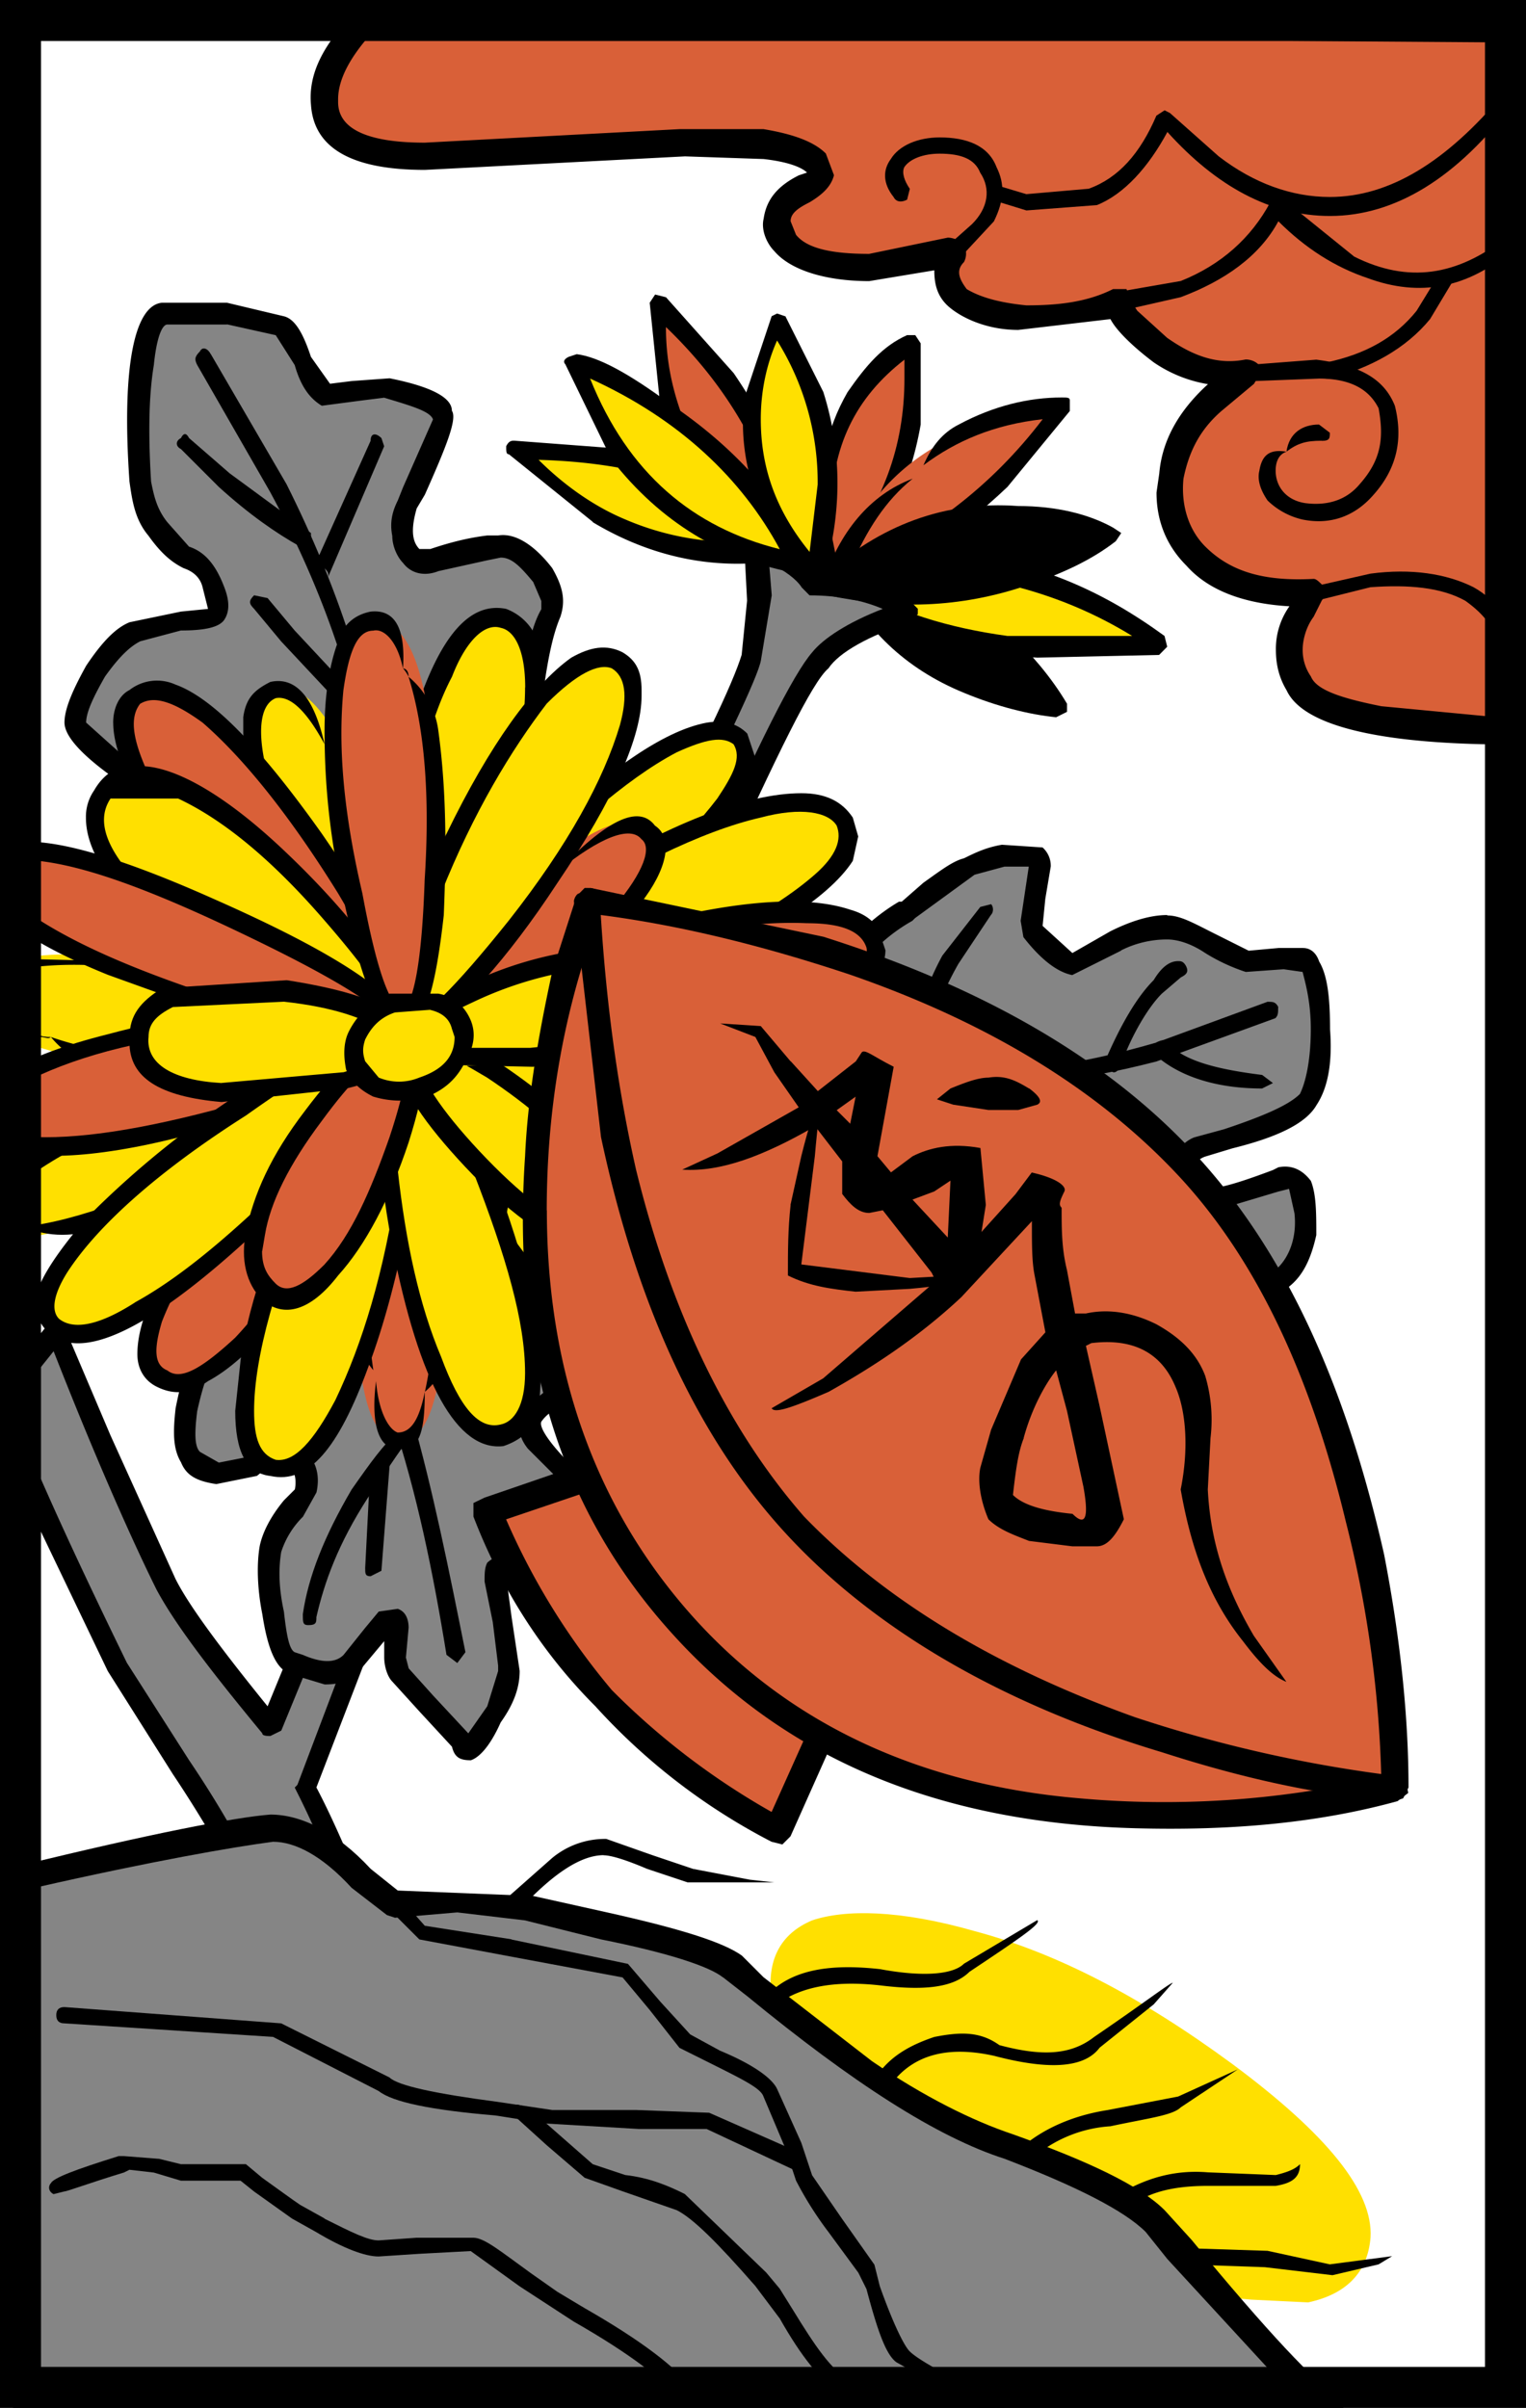 <svg xmlns="http://www.w3.org/2000/svg" width="372" height="587" viewBox="0 0 372 587"><path fill="#fff" d="M0 0h372v587H0z"/><path fill="#DA8E55" d="M237.65 166.92a139.57 139.57 0 0 0 20.47 5.95c-3.3-5.95-7.92-11.23-13.2-16.5-11.9-11.24-24.45-17.2-38.32-16.53 5.28 11.9 15.85 21.13 31.05 27.08z"/><path d="M206.6 137.2c-1.32 0-1.32.66-1.98 1.32v1.98c5.94 12.55 15.85 22.46 30.38 28.4 7.94 3.3 15.86 5.3 22.46 5.95l2.65-1.32v-1.98c-3.93-6.6-8.56-11.9-14.5-17.84-11.9-10.53-24.45-16.5-39-16.5z"/><path fill="#FFE000" d="M201.97 143.15c13.22 8.58 30.4 13.2 52.2 15.2l28.4-1.34c-6.6-5.25-14.54-9.9-25.1-13.83-19.82-7.27-38.98-7.93-55.5 0z"/><path d="M284.54 157.67l-.66-2.64c-7.26-5.28-15.85-10.57-26.42-14.53-20.47-7.26-38.97-7.26-56.14 0l-1.98 2.64c0 .66.66 1.32 1.32 1.98 13.87 8.6 31.04 13.88 52.2 15.2l29.7-.66 1.98-2zm-75.96-14.52c11.9-3.97 25.76-3.97 39.63 0 9.94 2.64 19.2 6.6 27.78 11.88h-30.4c-14.52-1.98-27.07-5.94-36.98-11.88z"/><path fill="#FFE000" d="M150.46 112.1l-25.1-1.98 19.8 15.2c15.86 9.9 33.03 11.88 50.87 7.26-11.23-10.58-27.1-17.18-45.57-20.48z"/><path d="M144.5 127.3c16.52 9.9 34.35 12.54 52.2 7.92l1.97-1.98-.66-2.65c-12.52-10.6-27.7-17.2-46.2-21.16l-26.43-2c-.65 0-1.3 0-1.98 1.34 0 1.3 0 1.97.66 1.97l20.47 16.5zm45.6 3.95a67.8 67.8 0 0 1-37.67-4.62c-7.92-3.3-15.18-8.6-21.13-14.53 23.78.66 43.6 6.6 58.8 19.15z"/><path fill="#858585" d="M184.14 133.24l1.32 13.2-1.98 13.88-26.42 54.16 16.52-1.32 11.22-23.78c7.27-16.5 12.56-26.42 14.54-29.06 3.96-3.97 11.22-7.27 21.8-11.9-2.65-2.63-7.27-4.62-14.53-5.28l-9.22-1.32a20.83 20.83 0 0 0-7.93-6.6l-5.3-1.98z"/><path d="M198.67 139.84c-1.97-3.3-4.62-5.3-8.58-6.6l-5.3-2.65-2.66 1.3-.66 2 .65 12.53-1.32 13.2c-2 6.6-9.9 23.8-26.4 53.5l.66 2.66 1.98 2 16.52-2c1.3 0 1.97 0 1.97-1.33 13.88-30.4 22.46-48.22 26.42-51.52 2.65-3.96 9.9-7.93 19.82-11.23l1.97-1.98v-1.32l-1.32-1.32c-3.3-3.94-11.22-6.6-23.78-7.25zm-3.3 3.3l1.98 2c7.27 0 13.2 1.3 17.83 3.3-8.58 3.3-14.52 7.26-17.17 10.56-4.6 5.28-13.2 22.46-26.4 52.18l-9.9.67c14.53-29.07 23.1-46.9 23.78-50.87l2.64-15.85-.65-7.93c3.97 1.98 6.6 3.96 7.93 5.95z"/><path fill="#D96038" d="M221.8 102.85V83.7c-4.63 2.64-9.25 7.26-13.22 13.2-8.58 12.56-10.57 27.74-6.6 45.6 10.57-11.9 17.84-25.12 19.8-39.65z"/><path d="M200 143.15l1.97 1.98 2-1.33c11.22-11.22 17.82-25.1 20.47-40.3V83.7l-1.32-2h-2c-5.93 2.65-9.9 7.28-14.5 13.88-5.3 9.25-7.28 18.5-3.98 29.73 0-16.5 5.94-28.4 17.84-37.63v4.63c0 16.5-5.3 31.04-16.52 44.25l-1.98-9.9c-1.98 5.27-3.3 10.56-1.98 16.5z"/><path fill="#D96038" d="M244.9 116.72l13.9-17.82a72.02 72.02 0 0 0-23.78 6.6c-16.5 6.6-27.08 19.8-32.36 37 15.85-5.3 29.06-13.9 42.27-25.78z"/><path d="M200.66 141.82l.65 1.98 2.68 1.32c15.2-5.28 29.07-14.53 41.6-26.42l15.2-18.5v-2.64c0-.66-.65-.66-1.98-.66-7.93 0-16.5 1.98-25.1 6.6-3.97 2-6.6 5.3-8.6 9.92 7.94-5.95 17.2-9.9 29.07-11.23-12.56 16.5-28.4 28.4-46.9 36.3 3.96-9.25 8.6-16.5 15.2-21.8-10.58 3.96-17.84 13.2-21.8 25.1z"/><path fill="#D96038" d="M176.22 91.62l-15.2-17.83L163 98.9c5.3 17.82 15.85 31.03 32.37 38.3-2.64-15.2-8.58-30.4-19.16-45.58z"/><path d="M162.34 72.46l-2.64-.66-1.32 2 2.64 25.75c4.62 18.5 16.52 31.7 33.03 40.3h1.98l1.32-2.65c-1.98-16.52-8.6-31.7-18.5-46.24l-16.5-18.5zm5.3 32.37c-3.3-7.92-5.3-15.85-5.3-25.1 16.5 15.85 25.77 33.7 29.73 53.5a56.93 56.93 0 0 1-24.44-28.4z"/><path fill="#FFE000" d="M161.68 100.2l-22.46-11.9 11.9 21.82c11.22 15.85 25.76 25.1 44.25 27.08-6.6-13.87-17.83-27.08-33.7-37z"/><path d="M137.9 88.98l11.23 23.12c11.9 15.2 27.08 24.44 45.58 27.74.7 0 1.35 0 2-1.32l.67-1.98c-6.6-14.53-18.5-27.74-34.35-38.32-9.9-7.26-17.17-11.22-22.44-11.88l-2 .66c-1.3.66-1.3 1.3-.65 1.98zm52.2 44.9c-21.15-5.27-37-18.48-46.25-41.6 21.8 9.9 37 24.44 46.24 41.6z"/><path fill="#FFE000" d="M198.67 95.58l-9.24-16.5-5.94 17.83c-2 15.2 2.6 29.1 14.5 42.96 4.62-14.53 4.62-29.72.65-44.26z"/><path d="M191.4 77.1l-1.97-.67-1.32.66-6.6 19.8c-1.96 15.2 3.3 30.4 14.55 44.9l2.64.67 2-2c4.6-15.2 4.6-30.38 0-44.92l-9.27-18.5zm7.94 40.94l-1.98 16.5c-8.6-10.55-11.9-21.12-11.9-32.35 0-6.64 1.33-13.24 3.97-19.18a65.28 65.28 0 0 1 9.9 35z"/><path fill="#FFE000" d="M201.97 142.5c15.86 3.95 31.72 2.62 48.9-2.66l19.8-9.9a54.03 54.03 0 0 0-22.46-4.63c-17.14-1.3-32.33 4.65-46.2 17.2z"/><path d="M273.32 129.93l-2-1.32c-5.93-3.3-13.86-5.25-23.1-5.25-17.84-1.32-33.7 4.62-47.56 17.17l-.66 2.66 1.97 1.98c15.86 3.3 31.72 3.3 48.9-2.64 7.92-2.66 15.18-5.96 21.13-10.6l1.32-1.97z"/><path fill="#858585" d="M55.34 76.43l-15.2-.66c-2.64 1.32-4.62 6.6-5.94 18.5-.67 7.92-.67 15.85 0 23.1 0 3.3 1.98 7.94 4.62 11.24l7.27 7.3c1.95.66 3.93 2.64 5.9 5.94 1.33 3.97 1.33 6.6.67 7.93l-8.6 1.98-11.23 1.98c-3.3 1.33-6.6 4.63-9.9 9.92-3.3 4.62-4.62 9.25-4.62 12.55 0 3.3 4.62 7.9 15.85 13.86 7.93 5.3 15.2 9.25 21.8 11.23 40.3 17.8 64.73 7.9 73.3-29.75.68-9.9 2.66-17.83 4.65-21.8 1.3-3.3.65-6.6-2.65-11.22-3.96-3.97-6.6-5.3-9.25-5.3l-7.26.67-9.26 2.65c-3.3 1.98-5.3.65-6.6-3.3-2-3.3-1.3-6.6 0-9.92 6.6-13.2 9.9-21.13 9.25-22.46-.66-1.98-5.3-3.96-14.53-6.6l-6.6 1.32-7.94.65c-1.3-.67-3.3-3.3-5.27-8.6-1.96-4.62-3.95-7.26-5.26-8.58l-13.2-2.64z"/><path d="M55.34 73.8H39.48c-6.6.64-9.9 15.18-7.92 43.58.66 4.63 1.3 9.25 4.62 13.2 3.3 4.64 5.94 6.62 8.6 7.94 1.96.66 3.95 1.98 4.6 4.62l1.33 5.3-6.6.65-12.52 2.6c-3.3 1.33-6.6 4.64-10.57 10.58-3.3 5.93-5.3 10.56-5.3 13.86 0 3.96 5.96 9.9 18.5 17.83a197.3 197.3 0 0 0 20.5 10.57c22.44 9.24 40.3 10.57 53.5 3.3 11.9-5.94 19.8-17.84 23.77-35v-.67c1.32-10.56 2.64-17.17 4.62-21.8 1.3-3.95.66-7.25-2-11.88-4.6-5.95-9.24-8.6-13.2-7.94h-2.64c-5.3.64-9.9 1.97-13.87 3.3h-2.66c-1.98-2-1.98-5.3-.66-9.9l1.98-3.33c5.3-11.88 7.93-18.5 6.6-20.47 0-3.3-5.27-5.94-15.18-7.92l-9.25.67-5.28.66L75.8 87c-1.97-5.95-3.95-9.25-6.6-9.9l-13.87-3.3zm0 5.27l11.88 2.64 4.63 7.3c1.32 4.63 3.3 7.93 6.6 9.9l9.9-1.3 5.3-.66c6.6 2 11.23 3.3 11.9 5.3l-7.28 16.5-1.32 3.3c-1.32 2.64-1.98 5.3-1.32 8.6 0 2.64 1.32 5.28 2.64 6.6 1.98 2.64 5.3 3.3 8.6 1.98l11.88-2.63 3.3-.67c2.65 0 4.63 1.98 7.93 5.95l1.98 4.63v2c-2.65 4.6-3.96 11.87-5.3 23.1-3.3 16.52-11.2 27.1-21.12 31.7-11.9 5.96-27.74 4.64-48.22-3.95L32.87 186.8 21 176.15c0-2.63 1.97-6.6 4.6-11.22 3.3-4.62 5.96-7.27 8.6-8.6l9.9-2.63c5.3 0 9.25-.63 10.58-2.62 1.3-1.97 1.3-4.6 0-7.92-2-5.3-4.63-8.6-8.6-9.9l-5.28-5.95c-2.64-3.3-3.3-6.6-3.97-9.9-.65-10.58-.65-20.5.67-28.4.66-6.6 1.98-9.9 3.3-9.9h14.54z"/><path d="M51.38 86.34c-.67-1.33-2-2-2.65-.67-1.32 1.33-1.32 1.98-.66 3.3l17.83 31.05c13.2 24.44 21.14 48.22 24.44 71.34 0 1.32 1.33 1.98 1.98 1.98 1.33-.66 2-1.3 1.33-1.98-3.3-23.78-11.23-48.22-23.8-73.32L51.4 86.34z"/><path d="M46.1 106.8c-.68-1.3-1.34-1.3-2 0-1.33.67-1.33 2 0 2.66l9.24 9.24c7.27 6.6 13.87 11.23 19.82 14.54.66 1.3 1.98.65 2.64 0v-3.3L56 115.4l-9.9-8.6zm46.88 0c-1.3-1.3-2.64-1.3-2.64.67L75.8 139.84c.67-1.32 1.33-1.32 3.3-1.32.67.66 1.33 1.32.67 2.64l13.88-32.37-.67-2zm-27.74 39l-3.3-.68c-1.32 1.33-1.32 1.98 0 3.3l6.6 7.94 19.16 20.47 2.64-.66c1.32-.65 1.32-1.32 0-2.64l-18.5-19.82-6.6-7.9z"/><path fill="#858585" d="M319.56 235.62c-1.32-1.32-2.65-1.98-5.95-1.32h-9.22l-9.9-4.63c-3.97-1.97-7.27-3.96-9.92-3.96-3.96 0-7.92 1.35-12.54 3.34-3.96 1.98-7.26 3.3-8.6 5.28-1.3 1.33-2.62 0-5.93-1.97l-5.95-5.95c0-.66 0-2.64.66-6.6l1.3-8.6c0-1.97-1.96-3.3-6.6-3.3l-10.55 3.3c-1.98 1.33-4.63 3.32-9.25 6.62l-5.3 3.95c-11.88 6.6-19.8 17.83-25.1 33.7-4.62 15.18-4.62 28.4 0 38.97 3.97 8.58 15.86 15.18 36.34 19.8l39.63 5.95 22.46-2a67 67 0 0 0 17.84-7.27c3.96-2.65 5.28-7.27 5.28-14.54-.67-7.94-1.98-10.6-5.28-9.27l-11.9 3.97c-4.62 1.32-8.58 1.32-9.9 0-2.65-1.33-3.3-3.97-3.3-5.95.65-2.64 2.63-4.62 4.62-5.94l13.2-3.3c7.26-2 11.22-5.3 13.2-7.9 2-3.3 3.3-9.27 3.3-17.2-.66-6.6-1.33-11.9-2.64-15.2z"/><path d="M284.54 223.07c-3.96 0-8.58 1.32-13.87 3.96l-9.25 5.3-7.26-6.62.66-6.6 1.33-7.9a6 6 0 0 0-2-4.62l-9.9-.66c-3.96.67-6.6 2-9.25 3.3-2.64.67-5.27 2.66-9.9 5.96l-5.28 4.62h-.67c-11.23 6.6-20.48 18.5-25.1 35-5.3 15.86-5.3 29.07 0 40.96 3.96 7.93 13.2 14.53 29.73 18.5l38.3 7.27 9.92 1.3 23.78-1.95c7.92-2.65 14.53-4.64 18.5-7.27 3.3-2.63 5.28-6.6 6.6-12.54 0-5.3 0-9.9-1.32-13.2-2-2.66-4.63-3.98-7.93-3.32l-1.32.67c-10.54 3.97-15.83 5.3-17.8 3.97-1.33-1.3-2-1.98-1.33-3.96 0-1.3.66-2.63 2.65-3.3l6.6-2c10.58-2.62 17.85-5.92 20.5-10.54 2.63-3.96 3.95-9.9 3.3-18.5 0-7.92-.67-13.2-2.65-16.5-.66-1.98-1.98-3.3-3.97-3.3h-5.94l-7.27.66-7.93-3.97c-5.3-2.63-8.6-4.62-11.9-4.62zm-11.22 8.6a24.9 24.9 0 0 1 11.22-2.65c2 0 5.3.65 9.25 3.3a45.5 45.5 0 0 0 9.9 4.62l9.23-.66 4.62.66c.67 2.64 2 7.27 2 13.87 0 7.96-1.34 13.24-2.66 15.88-2.65 2.65-8.6 5.3-18.5 8.6l-7.27 1.98c-3.3 1.32-5.27 4.62-5.94 7.92 0 2.65 1.32 5.95 3.96 8.6l9.25.65 13.2-3.95 2.66-.67 1.32 5.96c.64 5.95-1.34 10.57-3.98 13.2-3.97 2.66-10.58 5.3-17.84 7.28l-20.5 1.33-10.55-1.32-36.32-5.94c-15.2-4.6-24.45-9.9-27.75-16.5-3.96-10.57-3.96-23.12.66-37.65 4.63-15.2 12.55-25.77 23.12-31.7l.67-.67 14.5-10.57 7.28-1.97h5.94l-1.98 13.2.67 3.98c4.63 5.95 8.6 8.6 11.9 9.25l3.97-1.98 7.92-3.96z"/><path d="M311.63 245.53c-.66-1.32-1.32-1.32-2.64-1.32l-27.1 9.94c-20.5 5.94-36.35 7.92-47.58 4.62-1.98 0-2.64 0-2.64 1.98 0 1.32 0 1.98 1.97 1.98 11.9 2.66 27.74 1.33 48.22-3.95l29.05-10.57c.67-.66.67-1.32.67-2.64z"/><path d="M289.18 235.62c-.67-1.32-1.33-1.32-2-1.32-1.97 0-3.95 1.32-5.94 4.63-3.96 3.96-7.92 10.56-11.88 19.8-.67.67 0 2 1.3 2 .67 1.3 2 .66 2.66-1.33 2.64-7.26 6.6-13.87 9.9-17.17l4.63-3.96c1.32-.67 1.98-1.33 1.32-2.65zm-4.64 18.5c-.66-.67-1.3-.67-2.64 0-.66 1.32-.66 1.98 0 3.3 5.3 4.63 13.88 7.93 25.76 7.93l2.65-1.32-2.62-1.98c-10.56-1.33-19.15-3.3-23.12-7.93zm-42.94-33.7l-2.63.67-9.25 11.86a72.47 72.47 0 0 0-8.6 29.72c0 1.32.67 2 2 2l1.97-2c0-8.6 3.3-18.5 8.56-27.74l7.92-11.9c.66-.66.66-1.98 0-2.65z"/><path fill="#858585" d="M98.27 374.34l-9.25-8.6L65.9 420.6c-11.9-14.56-20.47-25.8-25.1-34.37-3.3-5.3-8.6-17.18-16.5-35.67l-11.24-26.42-13.22 17.83 5.95 15.2 23.1 48.87 20.5 33.7c9.9 13.86 16.5 29.06 22.43 45.57l27.08 11.26c-9.9-28.4-18.5-48.9-24.43-60.77a650.9 650.9 0 0 0 23.77-61.44z"/><path d="M13.7 321.5c-.63 0-1.95 0-1.95 1.3L-2.15 340l-.65 2.63 5.95 16.5 23.12 48.24 15.85 25.1c11.9 17.83 21.8 36.33 27.08 53.5l1.33 1.98L97.6 499.2h2.65l1.32-2.66v-.65c-9.9-27.78-17.83-47.6-24.44-60.15l23.12-60.1v-1.33L99.6 373l-9.27-9.23-1.98-.67-1.98 1.34-21.14 51.52C54 402.08 46.1 391.52 42.78 384.9l-15.85-35-11.23-26.42-1.98-2zm76 48.88l5.3 5.27-22.5 59.45-.65.67.66 1.32c5.98 11.86 13.24 29.7 21.8 54.8l-20.45-9.25a259.35 259.35 0 0 0-27.74-53.5l-15.2-23.8C19.68 382.25 9.77 361.1 2.5 342.6l10.57-13.2c13.2 33.7 22.46 52.84 25.1 58.13 4.62 8.6 13.22 19.82 25.76 35 0 .67 1.32.67 1.98.67l2.66-1.32 21.13-51.52z"/><path fill="#858585" d="M99.6 287.8c-4.63 0-7.93 3.97-10.58 11.23-2.64 7.27-6.6 11.23-11.9 14.54l-13.86 6.6c-5.94 3.3-10.57 6.6-12.55 9.25-2.6 3.96-4.6 7.93-5.25 13.87-1.33 5.9-.66 9.9.65 12.52 1.32 1.33 3.3 3.3 6.6 3.3l8.6-1.97 4.6-2.65 3.97-.65c3.97 1.98 5.3 5.28 3.97 9.25l-3.3 5.95c-2.64 3.3-4.63 5.3-4.63 8.6-.64 4.6 0 9.24.68 16.5.66 6.6 2.64 10.57 3.97 11.23l7.27 2.65c2.65.65 5.95-.66 7.93-1.98l5.95-8.6c1.98-2.64 3.3-3.95 3.96-3.3l1.32 5.95a12.37 12.37 0 0 0 0 8.58l8.58 7.94 7.27 9.24c.67 1.98 2.65 0 5.96-4.62 3.3-5.3 4.6-9.9 5.27-13.87l-1.98-13.87c-2-5.95-2-9.9-.67-10.57l6.6-.67 7.26 1.33 4.62-7.3 3.94-9.9c.66-.67-2.64-3.98-8.6-9.25-5.27-5.3-6.6-9.25-5.27-11.24 1.97-3.3 4.6-5.26 6.6-5.93l8.6-2c6.6-1.97 7.24-7.92 2.62-17.82-1.3-2.64-9.24-8.6-22.45-17.18l-19.8-12.55c-2-1.98-3.32-2.64-5.96-2.64z"/><path d="M96.95 285.82c-4.63 1.33-7.93 5.3-10.57 11.9-2.64 6.6-5.94 10.56-10.57 13.2l-5.25 2.65c-11.23 5.94-18.5 9.9-21.8 13.87-3.3 3.97-4.62 9.25-5.95 15.85-.66 5.9-.66 9.9 1.32 13.2 1.33 3.3 3.97 4.6 8.6 5.3l9.9-2 3.3-2.65c1.32-.66 2.65-.66 3.3-.66 2 .66 3.3 3.3 2.65 6.6l-2.64 2.64c-3.3 3.97-5.28 7.93-5.94 11.24-.68 3.94-.68 9.9.64 16.5 1.32 8.57 3.3 13.2 6.6 14.52l2 .65 6.6 2c3.3 0 5.94-.67 7.92-2.66l6.6-7.9v-.68 4.63c0 1.97.67 4.6 2 5.94l6.6 7.27 7.92 8.58c.65 2.64 1.97 3.3 4.6 3.3 2-.66 4.63-3.3 7.28-9.24 3.3-4.62 4.62-8.6 4.62-12.54l-1.98-13.2-1.33-9.92 5.27 1.3 7.93.68 5.94-9.25 3.98-9.9c0-1.33-2-4.64-7.27-9.9-5.27-5.3-7.9-9.26-7.25-10.58a9.43 9.43 0 0 1 7.92-3.98l5.93-1.98 6.6-4.63c2-4.6.67-9.9-2.63-16.5-2-5.94-16.52-15.85-42.95-31.7-3.3-2.65-6.6-2.65-9.9-2zm-18.5 29.73c5.3-2.65 9.9-8.6 13.22-15.86 1.98-5.3 3.96-7.95 6.6-9.27 1.98 0 3.96 0 5.28 1.98l26.43 15.86c9.24 6.6 14.53 11.23 15.85 13.22 1.98 5.27 2.64 9.24 1.98 11.87l-3.3 2.64-5.26.67c-4.62.65-7.92 3.3-11.22 7.26-2 2.64-2 5.94.66 9.24l7.93 7.93 4.63 5.3-3.3 9.25-3.96 5.3-3.97-1.34-5.95-.64a7.5 7.5 0 0 0-5.3 2c-.64 1.3-.64 2.63-.64 4.6l2 9.9 1.3 10.58v1.33l-2.65 8.58-4.62 6.6-8.6-9.24-5.93-6.6-.68-2.63.66-7.26c0-2-.67-3.96-2.65-4.62l-4.63.66-3.3 3.97-5.28 6.6c-1.98 2-5.3 2-9.9 0l-2-.65c-1.32-.66-1.98-3.97-2.64-9.9-1.3-5.95-1.3-10.58-.66-14.54a21.25 21.25 0 0 1 5.3-8.6l3.3-5.92c1.3-5.94-1.33-9.9-5.95-12.55-2.66-.66-5.3-.66-8.6 1.98l-2.65 2-6.6 1.3-4.62-2.63c-1.32-1.33-1.32-4.63-.66-9.9 1.32-5.95 2.64-9.92 4.62-13.22 2.63-3.3 9.24-7.27 19.8-12.55l5.95-2.66z"/><path d="M92.98 322.15c-.66-1.3-1.3-1.3-2.64-1.3-1.32.64-1.32 1.96-1.32 2.62l6.6 22.46c5.95 17.84 9.9 37 13.22 57.48l2.64 2 1.98-2.64c-3.97-19.8-7.93-39.63-13.2-58.12l-7.28-22.47z"/><path d="M98.93 348.57l-1.98.66c-3.3 2.65-6.6 7.27-11.23 13.88-6.6 11.26-10.57 21.17-11.9 30.4 0 2 0 2.66 1.33 2.66 1.98 0 1.98-.67 1.98-1.98 1.98-8.6 5.3-17.84 12.55-29.07 5.95-8.6 9.25-13.87 9.9-13.87.67-1.32.67-2-.65-2.65z"/><path d="M90.34 356.5l-1.32 25.76c0 1.33 0 2 1.32 2l2.64-1.34 2-25.75-2.66 1.97c-.65 0-1.98-1.3-1.98-2.64z"/><path fill="#FFE000" d="M146.5 224.4c29.05-21.8 39.62-37 33.68-44.27-5.95-6.6-22.46 2-48.88 26.42-26.42 25.1-37.65 39.64-33.7 44.26 4.63 4.66 20.5-3.93 48.9-26.4z"/><path d="M95.63 252.8l6.6 1.32c8.6-1.98 23.12-9.9 43.6-25.76 21.8-16.52 33.7-29.73 37-39.63l1.3-3.97-1.97-5.94c-2.64-2.65-5.94-3.3-9.9-2.65-10.58 1.98-25.1 11.9-44.26 31.04-19.16 17.88-29.73 31.1-32.37 39.67-.66 2.64-.66 5.3 0 5.94zm37-20.48c-19.17 13.2-29.74 18.5-33.7 17.17 0-3.3 6.6-13.24 22.46-29.75 17.14-17.18 31-29.73 43.56-36.34 7.27-3.3 11.23-3.95 13.87-1.97 2 3.3 0 7.28-3.96 13.22-8.6 11.23-22.47 24.44-42.28 37.65z"/><path fill="#FFE000" d="M159.04 237.6c37-15.2 52.84-27.74 46.9-37.65-5.28-9.9-26.42-5.28-60.77 14.53-35 19.16-50.86 31.7-47.56 37.66 3.34 5.28 23.8.65 61.46-14.54z"/><path d="M96.28 247.5c-1.3 2-1.3 4.64-.65 5.3 1.32 1.32 3.3 2.64 7.26 2.64 11.9 0 29.7-4.63 54.8-14.54 27.74-11.23 44.25-21.8 50.2-31.04l1.32-5.95-1.32-4.6c-2.63-3.95-6.6-5.94-12.54-5.94-13.2 0-32.37 7.27-56.8 22.46-23.78 13.23-37.65 23.8-42.3 31.7zm3.3 3.3c.67-3.95 10.58-12.53 31.06-25.1 21.8-13.85 40.3-23.1 54.82-26.4 9.9-2.65 16.5-1.33 18.5 1.97 1.3 3.3 0 7.27-5.3 11.9-10.55 9.24-29.05 19.15-56.14 27.74-25.1 8.6-38.97 11.9-42.93 9.9z"/><path fill="#D96038" d="M159.04 253.45c38.3-4.62 56.14-12.54 54.17-23.12-1.95-10.56-21.8-11.22-60.1-1.3-37.64 8.57-56.13 16.5-54.8 23.1l60.76 1.32z"/><path d="M98.93 247.5c-2.65 1.33-3.3 3.3-2.65 4.64l5.3 3.96c9.9 3.3 28.4 3.3 54.82 0 29.06-3.3 46.9-8.6 55.48-16.52a10.3 10.3 0 0 0 3.97-7.92l-.67-2c-.65-3.95-3.3-6.6-7.92-7.9-11.9-3.97-31.7-2-58.8 5.93-26.4 6.6-42.93 13.2-49.53 19.8zm38.32-11.88c25.1-7.93 44.9-11.23 59.45-10.56 8.58 0 13.2 1.97 14.52 5.94.66 3.3-2.64 6.6-9.25 9.9-13.2 5.95-33.03 9.9-59.45 11.9l-42.27-2c1.98-3.3 13.88-8.57 37-15.18z"/><path fill="#FFE000" d="M148.47 277.9c35.67 12.55 54.83 15.2 56.8 7.26 2.65-7.92-14.52-17.17-50.85-27.74-37-9.9-56.15-12.55-58.14-6.6-1.3 5.28 15.86 14.53 52.2 27.08z"/><path d="M98.27 246.2c-2.64.65-3.96 1.97-4.62 3.3 0 1.98.66 3.95 2.63 5.94 5.95 6.6 22.47 14.53 49.55 23.78 28.4 10.56 46.23 13.87 56.14 11.23 3.3-.67 5.95-2.64 5.95-4.63l.66-1.98c0-1.98-1.32-3.96-3.3-5.94-7.93-7.27-25.76-15.85-54.17-23.78-27.04-7.27-44.22-9.9-52.8-7.93zm41.6 9.9c26.44 6.6 45.6 13.87 56.16 21.14 5.94 2.63 7.93 5.28 7.93 7.27-1.32 2-3.96 2.66-9.25 2.66-13.2-.66-32.34-5.28-58.1-15.85-24.44-9.25-37.65-16.5-37.65-20.5 2.64-1.96 16.5-.64 40.95 5.3z"/><path fill="#FFE000" d="M96.95 247.5c-4.63 3.98 2.64 20.5 21.8 49.55 19.8 29.06 33.02 40.3 38.97 35.67 6.6-5.28-.66-21.13-22.46-48.88-20.47-27.74-33.7-39.63-38.3-36.33z"/><path d="M98.27 249.5c3.96-.67 11.9 7.92 26.42 24.43 14.5 17.18 25.1 32.37 30.36 44.26 2.64 7.23 3.3 11.86 1.32 12.52-1.33 1.32-3.3 0-6.6-2.64 3.3 7.25 6.6 9.24 9.23 6.6 2-1.33 3.3-3.97 3.3-6.6l-.65-2c-1.3-10.56-9.9-25.76-26.42-46.24-15.2-19.8-26.42-31.04-34.34-34.34h-5.3c-3.95 3.3-1.3 13.2 7.94 30.38 7.92 13.88 15.2 26.43 24.44 37.67 5.27 6.6 11.2 10.57 17.82 11.88-9.9-8.58-20.48-21.8-32.37-41.6-11.9-19.83-16.5-31.06-15.2-34.36z"/><path fill="#FFE000" d="M143.2 265.35c31.7 3.96 46.9 1.98 47.55-6.6 0-7.94-15.86-13.22-47.56-14.54-31.08-1.3-46.27 1.35-46.27 7.3-.67 5.94 15.2 10.56 46.24 13.87z"/><path d="M94.3 251.48c0 2.64 1.33 4.62 4.63 5.94 7.93 4.62 23.12 7.93 44.26 10.57l44.9-2.67a6.88 6.88 0 0 0 4.6-6.6c0-3.3-1.97-5.96-5.93-7.94-7.95-5.28-23.8-7.9-45.6-8.58-22.45-.66-36.98.66-43.6 4.62-1.97 1.33-3.3 2.64-3.3 4.63zm35.68 9.9c-19.82-3.3-29.73-6.6-31.05-9.9 1.32-2.65 11.23-3.97 29.07-4.63l46.23 3.96c9.26 2 13.87 4.66 13.87 7.96 0 1.98-3.3 3.96-9.9 5.3l-48.22-2.65z"/><path fill="#FFE000" d="M135.26 286.48c29.73 19.82 46.24 25.1 50.2 18.5 3.3-7.26-9.9-19.82-39.63-37-30.4-17.17-46.9-23.77-49.55-19.15-2.63 5.3 10.58 18.5 38.98 37.65z"/><path d="M125.35 276.57c-18.5-13.87-27.08-22.45-27.08-26.42 3.3-1.32 14.53 2.65 33.7 12.55 20.46 11.23 35.66 21.14 44.9 30.4-4.62-9.26-14.53-18.5-31.7-27.75-8.6-5.3-16.5-9.9-26.42-13.87-13.87-5.95-21.8-7.27-24.44-3.3-1.95 3.96 4 12.54 19.18 24.43a266.93 266.93 0 0 0 37 25.8c7.92 4.6 14.52 5.94 21.13 4.6-12.55-4.6-27.74-12.53-46.24-26.4z"/><path d="M175.55 303.66c-1.32 0-3.3 0-3.96-.67.63.64.63.64 1.3.64h2.63z"/><path d="M182.82 303.66c-.66 1.32-3.3 1.32-7.27 0 5.95 5.28 9.9 5.94 11.9 2.64l.65-3.3c0-3.97-3.96-7.27-11.22-9.9 5.28 4.62 7.92 8.58 5.94 10.56z"/><path fill="#FFE000" d="M88.36 231c-12.55-11.23-21.14-14.54-27.08-8.6-5.3 5.96-1.98 13.88 11.88 23.8 13.88 9.9 22.47 12.54 26.43 8.58 3.94-3.97.63-11.9-11.26-23.78z"/><path d="M90.34 231c-5.94-6.6-11.9-11.23-18.5-12.55-4.62-1.33-9.24-.66-12.54 2.64a12.8 12.8 0 0 0-1.98 6.6v3.3c1.32 5.26 5.94 11.2 13.2 16.5 7.28 4.62 13.22 7.92 19.82 9.9l11.23-1.3c1.32-1.34 1.98-3.98.66-7.3-1.3-5.93-5.28-11.9-11.9-17.82zm-19.8-8.6a37.12 37.12 0 0 1 16.5 11.9c6.6 5.28 9.9 11.23 11.23 15.2v3.3c-1.32 1.32-3.3 1.32-6.6 0a38.6 38.6 0 0 1-17.84-9.26c-6.6-4.6-11.23-9.24-11.9-13.86-.65-1.98 0-3.97.67-5.3 2-1.97 4.62-1.97 7.93-1.97z"/><path fill="#FFE000" d="M104.22 221.1c-2.65-21.8-8.6-31.72-16.52-30.4-7.93 1.33-9.25 12.55-3.96 33.7 4.62 21.13 9.9 31.04 15.85 30.38 5.92-.66 7.24-12.55 4.6-33.7z"/><path d="M84.4 219.1l-1.33-13.2c-2.63 3.96-3.96 8.58-3.3 13.2 2 9.92 3.97 18.5 7.94 25.77 4.64 9.25 7.95 12.55 12.57 12.55 3.97-1.32 6.6-6.6 6.6-16.5 1.33-7.94 0-16.53-1.3-26.44-3.98-19.15-9.92-27.74-18.5-26.42-5.3 1.32-6.6 6.6-3.3 16.52 0-7.27 1.3-11.23 4.6-11.9 5.3-.65 9.26 6.6 12.57 23.13 1.3 8.6 2.64 17.2 1.3 25.1 0 7.3-1.3 11.26-3.3 11.26-1.3.66-3.95-2.65-6.6-9.25-3.3-7.27-6.6-15.2-7.92-23.8z"/><path fill="#D96038" d="M136.58 236.28c19.82-16.5 27.75-27.08 21.8-33.7-5.95-5.93-17.83.67-36.33 18.5-19.16 18.5-26.42 29.73-23.12 34.36 4.63 3.96 16.5-2 37.65-19.16z"/><path d="M120.07 245.53c-10.57 6.6-16.52 9.9-18.5 7.92-1.32-1.97 1.98-7.26 8.6-15.85 7.92-9.9 16.5-18.5 25.75-25.1-5.94 0-10.57 1.98-14.53 6.6l-14.56 15.86c-9.25 10.57-11.9 17.83-9.25 21.8 2.64 3.3 10.57 1.98 22.46-5.28 9.24-5.95 18.5-12.56 26.42-21.15 10.55-9.24 15.83-17.83 15.83-23.78 0-1.98-.65-3.96-2.63-5.28-3.97-5.28-11.9-1.32-23.8 11.23 10.58-8.6 17.85-11.23 20.5-7.93 2.63 1.98.65 7.93-6.6 16.52-7.3 8.56-17.85 16.5-29.74 24.4z"/><path fill="#FFE000" d="M97.6 281.2c4.63 15.85 10.58 22.46 17.84 19.82 7.93-2 8.6-10.57 2.65-25.77-6.64-15.85-12.6-22.46-18.5-20.47-5.97 1.32-5.97 10.57-2 26.42z"/><path d="M122.05 279.22c-2.65-7.27-5.95-13.87-9.9-19.16-5.3-5.94-9.92-9.25-13.22-7.92-2.65 1.3-3.96 3.3-5.28 7.26-1.33 5.95-.67 13.2 1.98 21.8 1.98 9.25 5.3 15.85 9.9 19.16 3.3 3.3 6.6 3.96 11.24 3.3 4.62-1.98 7.27-5.94 7.27-12.55l-2-11.86zm-13.2-16.52c3.3 5.3 6.6 11.23 8.58 17.84 2.64 10.57 1.32 17.18-2.65 18.5-1.98.65-4.62 0-6.6-2-3.3-3.3-5.95-9.23-8.6-17.16-1.97-7.93-2.63-14.53-1.3-19.16l1.97-3.96c1.98-.66 4.63 1.98 8.6 5.94z"/><path fill="#D96038" d="M98.93 255.44c-5.95 0-9.9 15.2-11.22 47.55-1.96 31.03 1.34 47.54 9.27 48.2 8.6.66 11.9-14.53 11.9-46.9-.67-32.37-3.97-48.2-9.92-48.88z"/><path d="M85.72 295.07l-.66 19.82c0 7.9 1.98 14.5 5.95 19.13-1.96-13.22-1.96-28.4.7-46.9 1.97-18.5 3.95-27.75 7.25-29.07 3.3 1.32 5.3 12.55 6.6 32.37 1.33 20.48.66 37-1.98 48.87a18.9 18.9 0 0 0 6.6-14.5 199.6 199.6 0 0 0-.65-44.27c-2.63-17.84-5.94-26.42-10.56-27.1-3.3-.65-6.6 5.3-9.25 15.87l-3.96 25.77zm11.23 58.13c5.28.66 6.6-3.97 6.6-13.88-1.32 6.6-3.3 9.9-6.6 9.9-1.98-.64-4.63-4.6-5.28-12.54-1.33 10.58.65 16.52 5.28 16.52z"/><path fill="#FFE000" d="M98.93 254.78c-1.98-5.95-20.48-2-54.83 11.23-35 13.9-51.52 24.47-48.2 31.74 2.63 7.92 20.46 3.96 54.8-11.24 34.36-15.86 49.55-25.77 48.23-31.7z"/><path d="M60.62 278.56c-23.8 12.55-42.27 19.16-54.83 20.47 5.92 2.65 12.53 2.65 19.8 0 15.2-5.28 30.4-11.88 48.2-21.8 19.83-10.57 28.4-18.5 27.1-23.1-.67-2-2-2.65-3.97-3.3-7.93-2-24.44 2.62-50.87 11.87-26.42 9.9-42.93 19.16-49.54 27.1l-3.3 7.26v1.98c1.32 3.96 5.95 3.96 12.55 0-4.63.65-7.27 0-7.93-1.98-1.33-1.98 1.98-5.3 7.92-9.25 11.22-8.56 29.06-16.5 52.84-23.75 21.8-7.93 35-10.58 38.3-8.6-.65 3.97-12.53 11.9-36.3 23.13z"/><path fill="#FFE000" d="M98.27 255.44c.66-6.6-15.85-13.2-50.2-19.16-34.35-6.6-52.2-3.96-52.84 5.95-1.33 9.9 15.85 16.5 50.2 18.5 33.68 2.63 51.52.66 52.84-5.3z"/><path d="M12.4 252.8c-2.65 0-3.96-.66-5.95-2.65 1.32 1.33 2.65 2 3.3 2.64 1.33 0 2 .63 2.65 0z"/><path d="M62.6 258.74c-20.48 0-37-1.32-50.2-5.95a23.84 23.84 0 0 0 16.5 8.6l44.27 1.94c17.17-.66 26.42-3.3 27.08-7.92.67-1.32 0-3.3-1.98-5.3-6.6-5.93-22.46-10.56-45.58-15.17l-52.87-1.33c-3.96 1.98-7.27 4.63-7.27 8.6v.65c0 5.28 4.62 7.9 13.87 7.25-6.6-1.32-9.9-3.96-9.25-7.92.66-3.3 4.62-5.3 12.54-6.6 13.22-1.32 31.05.66 53.5 6.6 20.5 5.3 31.72 9.26 32.38 12.56-1.32 2.64-12.56 3.96-33.03 3.96z"/><path fill="#FFE000" d="M123.37 205.9c9.9-34.35 9.9-52.85-1.32-55.5-9.9-1.97-18.5 14.54-23.78 49.55-5.95 34.35-5.95 52.84.66 55.5 5.95 1.3 13.87-14.54 24.44-49.55z"/><path d="M131.3 157a12.97 12.97 0 0 0-7.93-8.57c-9.9-1.98-17.83 8.58-24.44 33.03-3.3 14.53-5.28 29.72-6.6 46.23-.66 17.8 1.32 27.72 5.94 29.7 1.32 0 3.3 0 5.3-1.98 5.27-5.95 11.22-17.84 18.48-37.65 6.6-20.5 9.9-37.67 9.9-50.22L131.3 157zm-3.3 10.6c0 13.88-4.63 31.7-12.56 53.5-7.26 20.5-13.2 31.06-16.5 31.7-3.3-1.97-3.3-13.86-1.33-35 2.67-22.45 5.97-40.3 12.58-52.84 3.3-8.6 7.93-13.2 11.9-11.9 3.3.67 5.94 5.3 5.94 14.54z"/><path fill="#FFE000" d="M93.65 205.9c-9.9-27.75-18.5-40.96-27.1-37.66-9.23 3.3-7.25 18.5 5.3 46.24 11.9 27.75 20.47 40.3 26.42 37.66 5.3-2 3.96-17.84-4.62-46.24z"/><path d="M91.67 195.33c-2-5.3-5.95-9.25-10.57-11.9a148.05 148.05 0 0 1 14.53 40.96c3.3 15.16 3.96 24.4 1.32 25.73-2.64.67-7.93-7.26-16.52-21.8-7.92-15.85-13.2-29.72-15.85-42.27-1.98-9.25-.66-14.53 2.64-15.85 3.3-.65 7.27 2.65 11.9 11.24-2.65-11.9-7.27-16.52-13.22-15.2-3.96 2-5.95 3.97-6.6 8.6v3.3c0 10.57 3.96 24.44 12.55 41.6 7.26 17.18 14.53 27.75 20.48 33.04 2.64 2.63 4.62 2.63 6.6 1.3 4.63-1.3 4.63-9.24 2.65-23.1a158.6 158.6 0 0 0-9.9-35.68z"/><path fill="#D96038" d="M75.15 202.6c-19.82-29.07-34.35-39.64-42.28-33.03-7.92 7.26-.65 23.12 22.46 49.54 23.78 25.1 37 36.36 42.28 31.74 4.65-3.3-1.95-19.82-22.43-48.22z"/><path d="M27.6 176.17c0 8.6 6.6 21.13 19.8 37 8.6 9.9 17.84 19.8 28.4 28.4 11.9 10.56 19.83 14.53 23.13 11.22 1.98-.7 2.64-3.3 1.32-6.6-1.32-9.94-8.58-23.8-21.8-42.97-14.53-20.47-26.42-33.03-35.67-36.33a10.92 10.92 0 0 0-11.22 1.33c-2.65 1.33-3.97 4.63-3.97 7.93zm6.6-4.62c3.3-1.98 7.92-.67 15.2 4.62 9.9 8.6 21.13 22.46 33.02 41.62 10.56 17.8 15.2 28.4 13.2 31.7-3.3 1.3-11.88-5.3-26.42-19.85-15.85-15.2-26.42-28.4-33.03-40.94-3.95-8.6-4.6-13.87-1.98-17.17z"/><path fill="#FFE000" d="M69.2 210.52c-23.12-21.14-37.64-27.08-44.25-17.18-6.6 10.57 3.3 24.45 29.06 40.96 25.1 16.5 39.67 22.45 43.6 16.5 4-5.27-5.9-18.48-28.4-40.28z"/><path d="M32.87 221.1a99.6 99.6 0 0 0 20.48 15.84c7.27 5.3 15.85 9.9 25.1 13.87 11.9 4.66 18.5 5.3 21.14 1.36 1.3-2 .63-5.3-1.35-9.9-5.95-9.92-15.2-21.82-28.4-34.36-14.53-13.9-27.1-21.15-35.67-21.15-4.64-.66-8.6 1.32-11.24 5.95a11.2 11.2 0 0 0-1.98 6.6c-.02 6.6 3.95 13.86 11.87 21.8zm-5.94-26.43h16.5c11.25 5.28 23.13 15.2 35.68 29.72 12.6 14.5 17.87 23.1 16.55 25.73-1.98 2-9.9-1.32-23.12-7.26-13.86-7.28-25.76-15.2-35-23.8C26.3 208.5 23 200.57 26.96 194.64z"/><path fill="#D96038" d="M97.6 250.8c1.33-5.27-13.86-15.18-46.9-29.7-33.02-14.54-50.85-17.85-53.5-8.6-1.97 7.92 13.2 18.5 46.9 29.73 34.35 11.9 51.53 15.2 53.5 8.58z"/><path d="M96.95 245.53c-7.27-7.93-22.46-16.5-44.92-26.42-25.1-11.2-42.28-15.83-50.86-13.2a8.12 8.12 0 0 0-5.94 5.3v1.98c0 7.93 9.9 15.86 31.04 24.44l33.03 11.9c25.76 7.27 38.97 7.93 40.95 2.65 0-2.65-1.32-4.63-3.3-6.6zm-36.33 0c-21.14-6.6-38.3-13.2-50.87-21.14-7.92-5.3-11.22-8.6-9.9-11.9 0-2.66 3.3-3.3 9.25-2.66 12.55 1.32 29.72 7.93 52.84 19.16 21.8 10.57 33.03 17.84 33.7 21.8-2.66 1.98-13.88 0-35.02-5.3z"/><path fill="#D96038" d="M97.6 250.8c-1.97-5.27-19.14-5.93-52.83 0-33.7 5.3-49.54 12.56-48.23 21.8 2 9.26 19.82 9.26 52.85.67 34.32-9.25 50.2-15.85 48.2-22.46z"/><path d="M70.53 245.53c-15.2.66-29.73 2.65-44.26 6.6-21.14 5.3-31.7 11.9-31.7 19.16v1.3c0 3.95 2.63 5.94 7.26 7.92 9.9 2.64 27.08 1.32 51.52-5.94 23.78-5.96 38.32-12.57 44.92-18.5l1.98-5.3c-1.32-4.6-11.23-6.6-29.72-5.28zm-6.6 21.8c-22.46 6.6-39.64 9.9-52.85 9.9-7.93 0-11.23-1.97-11.9-5.28-.65-3.3 2.65-6.6 10.57-9.9 13.2-5.95 30.4-9.9 52.2-11.24l33.68 1.36c-.66 3.3-11.9 7.92-31.7 15.2z"/><path fill="#D96038" d="M98.27 251.48c-5.95-2.65-19.16 9.24-40.3 36.33-21.8 27.77-27.74 43.6-18.5 48.9 8.6 4.6 21.8-7.26 39.64-36.32 17.87-29.73 24.48-46.24 19.2-48.88z"/><path d="M98.93 249.5a7.72 7.72 0 0 0-7.26 1.3c-9.9 5.3-21.14 17.85-35.68 35.68-15.2 19.82-22.5 33.7-22.5 43.6 0 3.97 2 6.6 4.64 7.93 3.96 2 7.93 2 12.55-1.3 9.9-5.3 21.14-18.5 33.03-39.63 11.9-19.8 17.83-34.35 17.83-42.93 0-1.98-.65-3.3-2.64-4.63zm-1.98 3.95c1.98 2.65-1.98 12.56-11.23 29.73-9.25 17.84-18.5 32.37-28.4 42.93-7.93 7.3-13.22 10.6-16.52 7.97-3.3-1.33-3.3-5.3-1.32-11.9 4.62-11.9 14.53-27.08 29.72-44.9 15.2-16.53 24.45-24.46 27.75-23.8z"/><path fill="#FFE000" d="M46.1 278.56c-29.75 22.46-40.3 37.65-33.05 44.92 7.93 6.6 24.44-2.64 51.53-27.75 27.07-25.1 37.63-40.3 33-44.92-4.62-3.93-21.8 4.66-51.5 27.78z"/><path d="M20.98 297.05c-7.92 9.25-12.54 16.52-12.54 21.14 0 1.95 1.3 4.6 3.3 6.6 9.24 8.56 30.38-3.3 64.07-37.67 20.5-20.5 28.44-33.03 23.15-37.66-3.3-3.97-15.2 1.32-34.35 13.2A227.8 227.8 0 0 0 21 297.05zm11.9 20.48c-9.26 5.94-15.2 6.6-18.5 3.96-1.98-2-1.32-5.97 1.98-11.26 7.26-11.23 21.8-24.44 43.6-38.3 20.48-14.54 32.36-20.48 36.32-19.17.67 3.3-5.94 13.2-20.47 29.06-15.83 15.86-29.7 28.4-42.9 35.67z"/><path fill="#FFE000" d="M97.6 250.8c-5.93-.65-15.84 16.53-28.4 51.54-13.2 35-13.2 53.5-2.64 55.5 10.57 1.96 20.48-14.55 29.07-50.88 7.93-36.33 7.93-54.82 1.98-56.15z"/><path d="M98.27 248.83c-5.3-1.32-12.55 9.25-22.46 30.4-8.56 20.46-15.16 37.64-17.14 52.17l-1.33 12.56c.02 9.9 2.65 15.18 8.6 15.85 9.25 2 16.52-6.6 23.78-26.4 3.98-10.57 7.28-23.1 9.9-37 5.96-30.4 5.3-45.57-1.3-47.55zm-1.32 4.62c3.3 2 2.64 13.88 0 34.36-3.3 22.48-8.6 39.66-15.2 53.5-5.28 9.94-9.9 15.2-14.53 14.56-3.96-1.32-5.28-5.28-5.28-11.9 0-13.2 5.28-31.7 15.2-55.47 9.9-22.48 16.5-34.36 19.8-35.03z"/><path fill="#FFE000" d="M135.26 211.84c19.82-29.06 24.44-45.58 15.2-50.87-9.25-4.6-21.8 8.6-37.66 38.98C96.95 231 92.32 248.18 97.6 250.8c5.96 3.32 17.84-9.9 37.66-38.96z"/><path d="M108.84 203.25c-10.57 21.14-15.2 35.68-15.2 44.26 0 3.3 1.33 4.66 3.3 5.97l6.6-1.3c8.6-5.96 19.83-17.85 32.38-37 13.87-20.48 20.48-35.67 20.48-45.58v-1.34c0-4.62-1.32-7.27-4.63-9.24-3.96-2-7.92-1.32-12.55 1.33-9.24 6.6-19.82 21.14-30.38 42.93zm-1.32 14.54c7.92-19.85 17.17-35.04 25.76-46.27 7.27-7.27 12.55-9.9 15.85-8.6 3.3 2 3.97 6.62 1.98 13.88-3.93 13.2-12.52 29.08-27.05 47.57-13.2 16.5-21.8 25.1-25.1 24.43-1.98-2.63.66-13.2 8.6-31.03z"/><path fill="#D96038" d="M106.2 198.63c-.67-32.37-5.95-48.88-15.86-46.9-8.58.67-11.23 17.84-7.27 49.54 3.97 32.37 9.25 48.22 15.2 47.56 6.6-1.32 8.6-17.83 7.92-50.2z"/><path d="M90.34 149.1c-3.3.65-6.6 2.63-7.92 7.26-1.98 5.28-3.3 12.55-3.3 21.8 0 13.2 1.3 26.4 4.62 40.95 3.3 15.2 6.6 25.1 9.9 29.1 2 1.97 3.3 2.63 5.3 2.63 4.6-.65 7.25-9.9 9.24-27.73.66-15.87.66-30.4-1.32-44.93a20.4 20.4 0 0 0-7.27-13.2c3.93 12.54 5.26 29.05 3.93 49.53-.66 19.82-2.63 29.73-5.28 31.7-3.3-.65-6.6-10.56-9.9-28.4-4.63-19.8-5.95-35.66-4.63-49.54 1.32-9.24 3.3-14.53 7.27-14.53 2.64-.65 5.94 2.66 7.26 9.26.66-9.9-2-14.55-7.93-13.9z"/><path d="M99.6 164.94c.65 0 .65 0 0 0 0-1.32-.67-1.98-1.33-1.98a9.5 9.5 0 0 1 1.32 1.98z"/><path fill="#FFE000" d="M98.93 255.44c-6.6.66-6.6 17.17-.66 48.88 5.3 32.37 13.87 46.9 23.78 45.58 11.23-1.98 11.23-18.5 1.32-49.54-10.57-31.7-18.5-46.24-24.44-44.92z"/><path d="M104.88 256.1c-2.65-2.65-4.63-3.96-6.6-3.3-4.63 1.32-5.96 7.92-5.96 21.13 0 9.25 1.33 19.16 3.3 29.73 6.6 33.7 15.86 50.2 27.1 48.87 3.95-1.3 7.26-3.95 8.58-7.92l.66-9.9c0-11.2-3.3-25.1-9.9-43.6-5.96-16.5-11.9-28.4-17.18-35zm-5.95 1.32c3.3 0 9.25 9.9 16.5 28.4C123.38 306.3 128 322.15 128 334.7c0 7.93-2.65 11.9-5.95 12.56-5.28 1.3-9.9-3.97-14.53-16.52-5.3-12.55-8.6-27.75-10.57-45.58-1.32-16.5 0-26.42 1.98-27.74z"/><path fill="#FFE000" d="M120.07 270.63c16.5 3.97 25.76 1.98 28.4-5.28 2.65-7.93-5.28-13.2-21.8-15.86-17.18-2-26.42 0-27.74 5.92-1.98 5.28 5.3 10.56 21.14 15.2z"/><path d="M96.28 254.12c-.65 3.3.67 6.6 5.95 10.57l16.52 7.23 19.8 2.65c6.62-.68 10.58-3.98 12.56-8.6v-3.3c0-5.96-5.25-10.57-15.16-13.2l-23.78-2c-9.25 0-14.53 2.64-15.86 6.6zm9.25 7.27c-3.96-2.68-5.28-4-5.28-5.98 1.32-2 5.28-3.3 11.9-3.3l22.45 1.98c8.6 2 13.2 5.95 11.23 10.58-.66 2.63-3.3 4.6-9.25 5.26l-16.5-2.63c-5.95-1.3-11.24-3.3-14.55-5.92z"/><path fill="#FFE000" d="M117.43 285.16c15.85 16.52 27.74 22.46 34.34 17.18 5.95-5.3 0-15.2-18.5-30.4-17.83-15.84-28.4-21.13-33.02-17.82-4.62 3.96 1.32 14.53 17.18 31.04z"/><path d="M98.27 252.14c-1.32 1.98-2 3.3-1.32 6.6.66 6.6 6.6 15.2 16.5 25.76 9.92 10.57 19.83 17.83 27.76 20.48l11.25-1.32c2.65-1.32 3.3-3.3 3.3-5.94 0-3.97-2.63-9.9-7.92-15.86-6.6-7.93-15.84-15.85-25.75-22.46-11.9-7.26-19.82-9.9-23.78-7.26zm3.3 5.28v-1.32c1.32-1.98 7.27.65 17.18 6.6 9.9 6.6 18.5 13.87 25.76 22.46 6.6 7.92 7.95 12.56 5.3 15.2h-7.26c-7.26-2.65-15.85-9.25-25.76-19.82-9.24-9.9-14.53-17.84-15.2-23.12z"/><path fill="#FFE000" d="M133.28 257.42c23.12-3.97 34.35-9.9 33.03-18.5-.64-7.92-11.86-8.6-35-2.64-22.44 5.95-33.7 12.55-33 17.84.65 6.6 11.9 7.27 35 3.3z"/><path d="M95.63 254.78c0 1.98 1.32 3.96 3.96 4.62l30.36.66c15.2-1.98 25.76-5.94 32.36-10.57 4.63-3.3 6.6-5.98 6.6-9.94v-.65c-.65-6.6-7.92-9.9-21.13-7.92a90.86 90.86 0 0 0-33.03 8.57c-13.2 5.95-19.15 10.57-19.15 15.2zm33.68.66h-27.7l-1.32-1.32c0-1.98 5.3-5.3 15.2-9.9a90.75 90.75 0 0 1 33.02-8.6c9.9-1.32 15.86 0 15.86 3.96l-4.63 5.95c-5.93 5.28-16.5 8.6-30.4 9.9z"/><path fill="#D96038" d="M73.17 276.57c-12.55 18.5-15.85 31.7-7.93 37.66 7.27 6.6 16.52-.66 26.43-22.46 9.9-21.14 12.55-33.68 7.26-37.65-3.96-3.97-13.2 3.3-25.77 22.45z"/><path d="M59.95 300.36c-1.3 6.6 0 12.54 3.97 16.5 5.28 4.63 11.9 2.65 18.5-5.93 6.6-7.27 12.55-18.5 17.17-32.37 4.6-14.53 5.26-23.12 1.3-26.42h-5.95c-5.95 1.98-12.55 7.92-20.48 18.5-8.6 11.22-12.56 20.47-14.55 29.72zm3.97 4.62l.67-3.96c1.3-7.94 5.9-17.18 13.84-27.75 7.26-9.9 13.2-15.85 17.82-17.17l2-.66c1.97 1.98.65 9.9-3.3 21.8-4.64 13.2-9.26 23.78-15.87 31.04-5.28 5.3-9.25 7.27-11.9 4.62-1.97-1.97-3.3-3.96-3.3-7.92z"/><path fill="#FFE000" d="M67.22 240.9c-21.8-2.63-33.02 1.33-33.7 11.9-.65 10.56 9.92 15.2 32.38 13.2 21.8-.65 33.03-5.28 33.7-11.22.65-5.95-9.92-10.57-32.38-13.88z"/><path d="M31.56 254.12c0 8.58 7.26 13.2 22.45 14.53l30.4-3.3c11.25-2.65 17.2-6.6 17.85-10.57 0-2.64-1.98-4.63-5.28-7.27-5.28-3.94-14.53-6.6-27.1-8.56L39.5 240.9c-5.28 3.3-7.92 6.6-7.92 11.9v1.32zm22.45 9.9c-11.86-.66-18.46-4.62-17.8-11.23 0-3.3 1.98-5.3 5.94-7.3l27.08-1.3c11.9 1.32 19.83 3.96 25.78 7.93l1.98 1.98c0 2.64-4.63 4.63-13.2 7.28L54 264z"/><path fill="#FFE000" d="M112.14 249.5c-.66-3.3-2.64-4.63-5.95-5.3H95.6c-3.3 1.33-6.6 3.98-7.92 6.6-1.98 3.32-1.98 5.96-.66 8.6.66 3.3 3.3 4.63 6.6 5.95h9.9l7.94-6.6c1.98-3.3 1.98-6.6.66-9.26z"/><path d="M104.22 267.33c4.62-1.98 7.26-4.63 9.24-8.6 1.98-3.3 2.64-6.6 1.33-9.9-1.36-3.3-4-5.94-7.96-6.6h-11.9a19.4 19.4 0 0 0-9.9 9.25c-1.32 2.64-1.32 5.94-.66 9.24 1.3 3.3 3.95 5.3 6.6 6.6a22.5 22.5 0 0 0 13.2 0zm.66-21.14c2.64.63 4.62 1.95 5.28 4.6l.66 2c0 4.6-2.64 7.9-8.6 9.9a12.87 12.87 0 0 1-9.9 0l-3.3-3.98c-.66-2-.66-3.3 0-5.3 1.32-2.63 3.3-5.27 7.26-6.6l8.6-.65z"/><path fill="#D96038" d="M208.58 403.4l-44.9-50.2-44.93 15.2a137 137 0 0 0 28.4 44.9c12.55 13.88 27.08 25.1 42.28 33.04l19.15-42.93z"/><path d="M211.88 404.72c.67-1.3.67-1.98 0-3.96l-46.24-50.2-3.3-.66-44.25 15.2-2.68 1.3v3.3c6.6 17.2 16.52 33.04 29.73 46.25a152.1 152.1 0 0 0 42.94 33.03l2.64.66 1.98-1.98 19.15-42.94zm-23.78 37a178.3 178.3 0 0 1-38.97-29.74 168.75 168.75 0 0 1-25.76-41.6l38.97-13.2 42.94 46.23-17.18 38.3z"/><path fill="#D96038" d="M143.2 219.77l-5.3 17.83c-3.3 14.54-5.94 29.06-7.26 44.26-2.64 46.24 8.58 84.55 35.67 114.28 27.1 29.72 64.1 45.57 111.66 46.9 23.12.66 43.6-1.33 62.1-7.27l-196.85-216z"/><path d="M145.83 217.8c-.66-1.34-1.32-1.34-3.3-1.34l-1.98 2-5.95 18.48c-3.3 15.2-5.95 30.4-6.6 44.92-3.3 48.22 8.58 86.53 36.33 116.9 27.08 29.74 64.06 45.6 112.3 46.92 23.77.66 44.9-1.32 64.06-6.6l2.6-2-.64-3.3-196.85-216zm-12.55 77.27c0-24.44 3.97-47.56 11.9-69.36l188.9 208.1a231.87 231.87 0 0 1-70.67 4.6c-39.6-3.3-71.32-18.46-94.44-44.22-23.1-25.77-35.66-58.8-35.66-99.1z"/><path fill="#D96038" d="M198 231l-54.8-11.23 5.93 54.83c8.6 41.6 23.12 73.32 44.92 96.44 21.14 23.77 51.52 41.6 91.82 54.16 20.48 5.94 38.3 9.9 54.16 10.57 0-15.85-1.98-33.7-5.95-54.83-8.57-40.95-23.1-73.3-44.25-97.1C268.7 260.72 238.3 242.9 198 231z"/><path d="M143.85 216.46l-2.64 1.33c-.63 0-1.3 1.3-1.3 1.95l6.6 57.46c8.6 40.3 23.1 72.68 44.9 96.46 21.17 23.12 52.2 41.6 91.85 53.5 20.47 6.6 38.97 10.57 56.8 11.9l2-.67 1.3-2.64c0-17.18-1.98-36.33-5.95-56.8-9.25-40.96-23.78-73.33-45.58-97.1-21.13-23.13-51.5-40.97-91.14-53.5l-56.8-11.9zm2.64 6.6c20.45 2.65 40.93 7.94 60.74 14.54 34.35 11.9 60.77 28.4 79.93 48.88 19.15 20.48 32.36 48.88 40.94 84.55a280.7 280.7 0 0 1 8.6 61.44 328.93 328.93 0 0 1-60.1-13.88c-35.03-12.58-61.45-29.1-80.6-48.9-18.5-21.15-32.36-49.55-40.95-84.56-4.62-20.47-7.27-40.95-8.6-62.1z"/><path d="M192.73 258.74l-7.27-8.6-9.9-.65 8.58 3.3 4.62 8.6 5.95 8.55-19.8 11.23-8.6 3.96c9.27.65 19.84-3.3 32.4-10.57l6.6 8.57v7.93c2 2.65 3.96 4.63 6.6 4.63l3.3-.65 11.9 15.2 1.3 2.63 9.25-1.3.66-5.3 2-12.54-1.32-13.87c-7.28-1.33-12.55 0-16.52 2l-5.28 3.94-3.3-3.95 3.96-21.8c-5.3-2.65-7.27-4.63-7.93-3.3l-1.3 1.98-9.26 7.26-6.6-7.27zm15.85 8.6l-1.32 6.6-3.3-3.3 4.62-3.3zm22.46 34.34l-8.6-9.25 5.3-1.98 3.96-2.64-.66 13.9z"/><path d="M192.73 293.75c-.66 5.94-.66 11.23-.66 17.18 5.28 2.64 10.57 3.3 16.5 3.96l13.22-.7c7.24-.65 11.9-1.32 11.9-3.3l-11.9.67-26.45-3.32 3.3-26.42c.67-7.93 1.33-11.23.67-11.23-.67-.66-1.98 3.3-3.97 11.24l-2.64 11.9z"/><path d="M251.52 285.82l-3.97 5.3-17.83 19.8-29.06 25.1-12.55 7.27c.68 1.3 4.65 0 13.9-4 10.57-5.94 21.8-13.2 32.36-23.1l17.18-18.5c0 5.94 0 9.9.66 13.2l2.63 13.9-5.94 6.6-7.3 17.16-2.62 9.25c-.68 3.3 0 7.93 1.97 12.56 2.64 2.64 6.6 3.96 9.9 5.28l10.57 1.32h5.95c2.63 0 4.6-2.64 6.6-6.6l-5.95-27.75-3.3-14.52 1.32-.67c10.57-1.3 17.17 2.65 20.48 10.58 2.64 5.96 3.3 15.2 1.3 25.1 2.66 15.2 7.28 27.1 15.2 37 3.97 5.28 7.27 8.58 10.57 9.9l-7.93-11.22c-6.6-11.23-10.57-22.46-11.23-35.67l.66-12.54a37.5 37.5 0 0 0-1.3-15.2c-2-5.28-5.96-9.24-11.9-12.55-5.28-2.62-11.23-3.94-17.18-2.62h-2.64l-1.97-10.58c-1.3-5.28-1.3-9.9-1.3-15.2-.66-.65-.66-1.3.66-3.95.67-1.32-1.98-3.3-7.92-4.63zm-1.98 64.74c1.98-7.27 5.28-13.2 7.92-16.5l2.65 9.9 4 18.48c1.3 7.27.65 9.9-2.66 6.6-6.6-.65-11.88-1.97-14.52-4.6.67-5.96 1.3-10.58 2.65-13.88zm1.32-85.2c-3.3-2-5.95-3.3-9.9-2.66-2.66 0-5.96 1.32-9.26 2.65l-3.3 2.64 3.96 1.3 8.6 1.3h7.25l4.66-1.3c1.32-.66.66-1.98-1.98-3.96z"/><path fill="#FFE000" d="M188.1 487.3c1.33 10.56 14.54 24.43 39.64 41.6 27.08 19.16 52.84 29.74 77.28 31.7l13.88.67c9.24-1.98 14.53-7.27 15.2-15.85.65-11.23-10.58-25.1-33.7-42.27-22.46-16.52-42.94-27.08-62.75-32.37-18.5-5.3-31.7-5.3-39.64-2.65-7.9 3.3-11.2 9.9-9.9 19.16z"/><path d="M147.15 452.28c1.98 0 5.94 1.32 10.57 3.3l9.9 3.3h21.14l-5.94-.65-13.88-2.64-9.9-3.34-11.23-3.96a20.2 20.2 0 0 0-13.2 4.64l-11.2 9.9 3.3 2.64c8.6-9.25 15.2-13.22 20.47-13.22zm40.3 33.7l1.97 2.64c5.3-3.97 13.22-5.95 25.1-4.63 10.57 1.3 17.84.63 21.8-3.3 11.9-7.95 17.84-11.9 16.52-12.6L235 478.7c-2.64 2.64-9.9 3.3-20.47 1.33-11.9-1.32-21.13 0-27.1 5.95zm26.42 19.82l2.64 3.3c5.3-7.94 13.9-10.58 25.8-7.94 12.54 3.3 21.8 3.3 25.75-1.98l13.2-10.57 4.64-5.25c-.67 0-6.6 4.62-19.17 13.2-5.93 4.63-13.2 4.63-23.1 2-4.63-3.3-9.26-3.3-15.86-2-5.95 2-10.57 4.63-13.87 9.26zm35 17.82l2.65 2.65a32.06 32.06 0 0 1 19.15-7.93c9.25-1.98 15.2-2.64 17.18-4.63l13.87-9.22-14.53 6.6-17.2 3.3c-8.6 1.34-15.86 4.64-21.14 9.26zm27.1 13.88c4.6-3.3 10.56-4.63 18.5-4.63h16.5c3.96-.66 5.94-1.98 5.94-5.3-1.3 1.34-3.3 2-5.9 2.66l-16.53-.66c-7.92-.66-14.53 1.32-20.47 4.62l1.97 3.3zm12.53 10.56l.67 3.97 19.16.66 16.5 1.95 11.24-2.64 3.3-2-15.2 2-15.18-3.3-20.5-.66z"/><path fill="#858585" d="M178.85 479.37c-3.96-3.3-12.54-5.95-24.43-7.94l-25.77-5.94-19.8-2.66-13.22 1.3-11.9-10.56c-6.6-5.3-11.88-7.93-17.17-7.93l-61.43 11.9L6.45 587h317.73c-4.62-3.3-13.2-11.22-24.44-24.43l-18.5-21.15c-4.62-5.94-16.52-11.9-35.67-18.5-11.23-3.96-24.44-11.23-40.3-21.8l-26.42-21.8z"/><path d="M186.12 482l-5.28-5.28c-4.62-3.3-15.2-6.6-33.03-10.56L130 462.2l-33.03-1.33-6.6-5.28c-8.6-9.28-17.18-13.24-24.45-13.24-8.58.66-29.06 4.62-61.43 12.54-2 0-2.66 1.34-2.66 3.3L3.17 587c0 2 .66 3.33 3.3 3.33H324.2l3.3-1.98c0-1.98 0-3.3-1.3-3.96-5.3-3.3-17.2-15.87-35.7-38.34l-6.6-7.26c-5.94-5.94-18.5-11.9-36.98-18.5-9.9-3.3-21.8-9.24-34.35-17.82L186.12 482zm-9.9 0l5.94 4.63c25.76 21.14 46.24 34.35 62.75 39.64 17.2 6.6 29.1 12.55 34.38 17.83l5.28 6.6 30.4 33.03H9.1L8.44 460.2c29.06-6.6 48.2-9.9 58.12-11.22 5.3 0 11.9 3.3 19.16 11.23l8.6 6.64 1.96.65 15.2-1.3 16.52 1.95 18.5 4.63c16.5 3.3 26.4 6.6 29.72 9.25z"/><path d="M126.67 475.4l-21.8-3.3 110.32 91.8-4-11.2-7.26-10.58c-4.63-4.63-7.26-9.25-8.6-11.24l-7.26-21.13-9.9-6.6-11.24-5.3-7.93-9.24-6.6-8.55-25.76-4.63zm88.53 88.5v1.34l4.62 9.25 23.12 12.5-27.74-23.1z" fill="#858585"/><path d="M124.7 472.76l-21.15-3.3-5.28-5.95-1.32 2-1.32.68 6.6 6.6 21.14 3.96 28.4 5.3 6.6 7.92 7.27 9.25 7.94 3.96c7.92 3.96 11.88 5.94 12.54 7.92l5.3 12.55 2.63 7.93a85.76 85.76 0 0 0 7.92 12.55l7.27 9.9 1.98 3.98c2.65 9.9 4.63 15.85 7.27 17.84l23.75 13.23 2.64-.66v-1.34l-.66-1.97c-12.55-5.3-20.47-9.9-22.46-11.9-1.33-1.3-3.98-6.6-7.28-15.86l-1.32-5.27-7.92-11.23-7.27-10.57-2.63-7.92-5.94-13.2c-1.32-2.65-5.94-5.95-13.88-9.25l-7.26-3.96L161 488l-7.92-9.25-28.4-5.94z"/><path d="M38.82 491.92l-23.12-.67 74.64 14.54-23.12-10.6-28.4-3.3zm51.52 13.88l3.3 1.97c2.64 1.98 9.25 3.96 19.82 5.3l20.48 2.63 10.57 1.32-54.14-11.23zm64.08 10.56l-9.9.65 50.2 9.94-22.47-9.9-17.83-.66z" fill="#858585"/><path d="M120.73 515.7l12.55 1.98 22.45 1.32h16.52l21.14 9.9c1.3.67 1.95 0 2.6-1.32.68-1.3 0-1.97-.65-2.64l-22.46-9.9-17.83-.67H134.6l-13.2-1.97c-15.2-2-24.45-3.97-26.43-5.95l-26.42-13.2-52.85-3.97c-1.32 0-1.98.66-1.98 1.97 0 1.33.66 2 1.98 2l50.86 3.3 25.76 13.2c3.3 2.65 12.56 4.62 28.4 5.95z"/><path d="M127.34 515.04l5.94 5.94 9.9 8.6 2.65 1.3-18.5-15.84zm26.42 17.16l-7.93-1.3 54.83 46.22-5.3-7.92-6.6-9.9-9.9-10.57-13.22-11.9c-1.97-1.3-6.6-2.64-11.88-4.62z" fill="#858585"/><path d="M126 513.06c-.65 1.3-.65 2.64 0 3.3l7.28 6.6 9.24 7.93 9.25 3.3 13.2 4.6c3.98 2 9.92 7.92 19.17 18.5l5.95 7.92c5.25 9.25 9.9 15.2 15.16 18.5 1.33.66 2.64 0 2.64-1.32.67-.65.67-2-.64-2-4.63-2.62-8.6-8.56-13.87-17.15l-3.3-5.3-3.3-3.95-19.85-19.14c-3.96-1.98-8.6-3.97-14.54-4.63l-7.9-2.64-15.85-13.9-2.65-.66z"/><path fill="#858585" d="M124.7 552.7l-9.26-5.3h-11.9l-11.22.66-9.9-3.3-9.9-5.94-8.6-5.95-4.62-3.3H44.1l-7.93-2H30.9c-11.24 3.32-17.84 4.64-17.2 5.96l153.27 50.2c-2.64-3.96-7.93-8.58-15.85-13.2l-15.86-9.92-10.57-7.9z"/><path d="M79.1 540.8l-5.93-3.3c-1.98-1.33-4.62-3.3-9.25-6.6l-3.97-3.32H44.1l-5.28-1.3-8.6-.67h-1.3c-10.57 3.3-15.86 5.3-16.52 6.6-.66.7-.66 2 .66 2.67l2.64-.66c.66 0 5.95-2 14.53-4.62l1.33-.66 5.94.68 6.6 1.98h14.54l3.3 2.64 9.25 6.6 5.9 3.3c6.6 3.96 11.9 5.94 15.2 5.94l9.9-.65 12.56-.67 11.9 8.58 13.2 8.6c13.88 7.93 22.46 14.54 25.76 19.17h2.65l.64-2.65c-3.95-5.27-12.53-11.87-26.4-19.8l-6.6-3.95-6.6-4.64c-7.28-5.26-11.24-8.56-13.9-8.56h-13.86l-9.25.65c-2.65 0-6.6-2-13.2-5.3z"/><path fill="#D96038" d="M272.66 73.8l1.32 3.3c1.32 2.63 4.62 5.27 9.25 8.58 6.6 4.62 13.86 6.6 21.13 5.28l-9.25 5.95c-5.25 5.97-8.55 11.9-9.2 19.18-1.34 8.58 1.3 15.85 6.6 20.48 5.94 5.95 15.2 8.6 27.73 7.92l-4.6 7.27c-2 5.28-2 9.9.65 15.2 2.65 4.62 11.9 7.92 27.74 9.9l23.78 1.32V7.07L89.02 5.1c-7.26 7.25-10.56 13.86-9.9 20.46 0 3.97 2.64 7.27 6.6 9.25l17.83 3.3 62.76-3.3 22.48.7c7.94 2 11.9 3.96 11.24 6.6-.66 2-2 2.64-5.3 3.96-2.63 1.98-5.26 4.63-5.26 7.93-.67 3.3 2.64 6.6 7.92 8.57l14.53 2.64 19.8-3.96-.64 3.96c-.66 2.63.66 5.27 3.3 7.25 3.3 3.3 7.93 4.63 15.86 5.3a64.4 64.4 0 0 0 22.47-3.97z"/><path d="M371.08 7.07c0-2.64-.66-3.3-2.64-3.3l-279.42-2c-.66 0-1.98 0-1.98.67-8.58 8.6-11.9 15.86-11.23 23.12.7 10.57 9.94 15.86 27.78 15.86l63.4-3.3 19.16.65c5.94.67 9.25 2 10.58 3.3l-2 .67c-5.26 2.64-7.9 5.94-8.57 10.57-.66 2.67.67 5.97 2.64 7.95 3.96 4.63 12.55 7.27 23.1 7.27l15.86-2.63c0 3.3.65 6.6 3.96 9.23 3.3 2.66 9.26 5.3 16.5 5.3l22.48-2.64c1.33 2.63 5.3 6.6 10.57 10.56a32.75 32.75 0 0 0 13.2 5.3c-7.25 6.6-11.2 13.85-11.87 21.78l-.67 4.64c0 7.26 2.65 13.2 7.3 17.83 5.26 5.96 13.85 9.26 25.1 9.9a17.9 17.9 0 0 0-3.3 10.6c0 3.3.64 6.6 2.62 9.9 3.97 8.6 22.47 13.2 54.84 13.2 1.97 0 2.63-1.32 2.63-3.3V7.06zm-96.44 63.4h-3.3c-6.6 3.32-13.88 3.97-21.14 3.97-6.6-.65-11.23-1.98-14.54-3.96-1.97-2.64-2.63-4.62-.66-6.6.67-1.32.67-2.65 0-4.63-1.3-.66-2.64-1.32-3.96-1.32l-19.16 3.96c-9.24 0-15.18-1.35-17.83-4.65l-1.32-3.3c0-2 1.98-3.3 4.63-4.63 3.3-1.98 5.28-3.96 5.94-6.6l-1.98-5.28c-2.65-2.65-7.27-4.63-15.2-5.95h-20.48l-62.08 3.3c-13.88 0-21.14-3.3-21.14-9.9v-.66c0-4.63 2.64-9.9 7.93-15.86l274.13 1.97v164.47l-27.75-2.64c-9.9-1.98-15.85-3.96-17.17-7.26a11.2 11.2 0 0 1-2-6.6c0-1.98.68-5.3 2.66-7.93l1.98-3.95 1.32-2-.66-1.3c-1.32-1.33-1.98-2-2.64-2-12.56.67-20.48-1.97-26.42-7.9-3.97-3.98-5.95-9.92-5.3-16.53 1.33-6.6 3.98-11.9 9.26-16.5l7.93-6.62 1.95-3.3c-.66-2-2.64-2.64-3.97-2.64-6.6 1.33-12.56-.65-19.16-5.28l-7.27-6.6-1.3-1.98-1.35-3.32z"/><path d="M313.6 110.12c-3.95-.66-5.94.65-6.6 4.62-.65 2.64.66 5.3 2 7.27a17.95 17.95 0 0 0 8.57 4.65c6.6 1.32 12.55-.66 17.18-5.95 5.94-6.6 7.27-13.88 5.28-21.8-2.64-6.6-8.58-9.9-19.16-11.23L303.7 89c-1.3 0-1.98 1.3-1.3 1.97 0 1.98.64 2.64 1.96 1.98l17.18-.66c8.6 0 12.55 3.3 14.53 7.25 1.32 7.26.66 12.55-4.62 18.5-3.3 3.95-7.93 5.28-13.2 4.62-4.64-.67-7.28-3.97-7.28-7.94 0-1.97.66-3.95 2.64-4.6z"/><path d="M322.2 107.47c1.98 0 1.98-.66 1.98-1.98l-2.64-2c-3.97 0-7.27 2-7.93 6.6 2.67-2 4.65-2.65 8.6-2.65zm46.9-49.54h-2c-11.87 9.25-23.76 11.23-36.97 4.63l-17.18-13.88-1.98-.66-1.32 1.32c-4.63 8.6-11.9 15.2-21.8 19.16l-15.2 2.64c-1.32 0-1.98 1.32-1.98 2.65l2.65 1.95 14.53-3.3c10.57-3.97 19.15-9.9 23.78-18.5 6.6 6.6 13.87 11.22 21.8 13.87 12.55 4.62 24.44 2.64 35.67-7.27V57.9zm-138.72 4.63c1.32 1.32 1.98 1.32 3.3.66l8.6-9.25c2.63-5.3 2.63-9.25.66-13.2-2-5.3-7.27-7.27-13.88-7.27-5.28 0-9.9 1.97-11.9 5.27-1.97 2.65-1.97 5.95.67 9.25.66 1.32 2 1.32 3.3.66l.66-2.64c-1.35-1.98-2-3.96-1.35-5.28 1.32-2 4.62-3.3 8.6-3.3 5.27 0 8.58 1.3 9.9 4.62 2.64 3.96 1.98 8.6-1.98 12.55l-5.96 5.3c-.65.65-1.3 1.3-.65 2.63z"/><path d="M369.1 22.26c-.66-1.32-2-.66-2.65.66-13.86 16.52-27.73 25.1-42.27 25.1-9.25 0-18.5-3.3-27.08-9.9l-11.9-10.57-1.3-.66-2 1.3c-3.96 9.24-9.24 15.2-16.5 17.82l-15.2 1.32-6.6-1.98c-2-1.32-2.65-.66-2.65.66-.66 1.32 0 1.98.66 2.64l8.6 2.65L267.4 50c6.6-2.64 12.56-9.24 17.18-17.83 11.9 13.2 25.1 20.48 39.63 20.48 15.85 0 31.04-9.25 44.9-27.75 1.3-.65 1.3-1.98 0-2.64zm-15.86 43.6c-.66-.67-1.98 0-2.64 1.32l-5.28 8.6c-5.3 6.6-12.55 10.56-21.8 12.53-1.32 0-1.98.7-1.98 2 0 2 1.32 2 2.63 2 9.9-2.64 18.5-7.27 24.45-14.53l5.94-9.9c.67-.67 0-2-1.32-2zm-35.67 79.27c.67 1.32 2 1.32 3.3 1.32l13.2-3.3c9.27-.66 17.2 0 23.13 3.3 4.64 3.3 7.94 7.26 8.6 13.2 0 2 1.3 2 2.64 2 1.32-.68 1.98-2 1.32-2.65-1.32-7.27-4.62-12.55-10.57-15.86-6.6-3.3-15.2-4.62-25.1-3.3l-14.56 3.3c-2 0-2 .66-2 2z"/><path fill="none" stroke="#000" stroke-width="3" stroke-miterlimit="100" d="M370.6 585.26H3.9V2.74h366.7v582.52z"/><path stroke-miterlimit="100" d="M367 582H5V5h362v577z" fill="none" stroke="#000" stroke-width="10"/></svg>